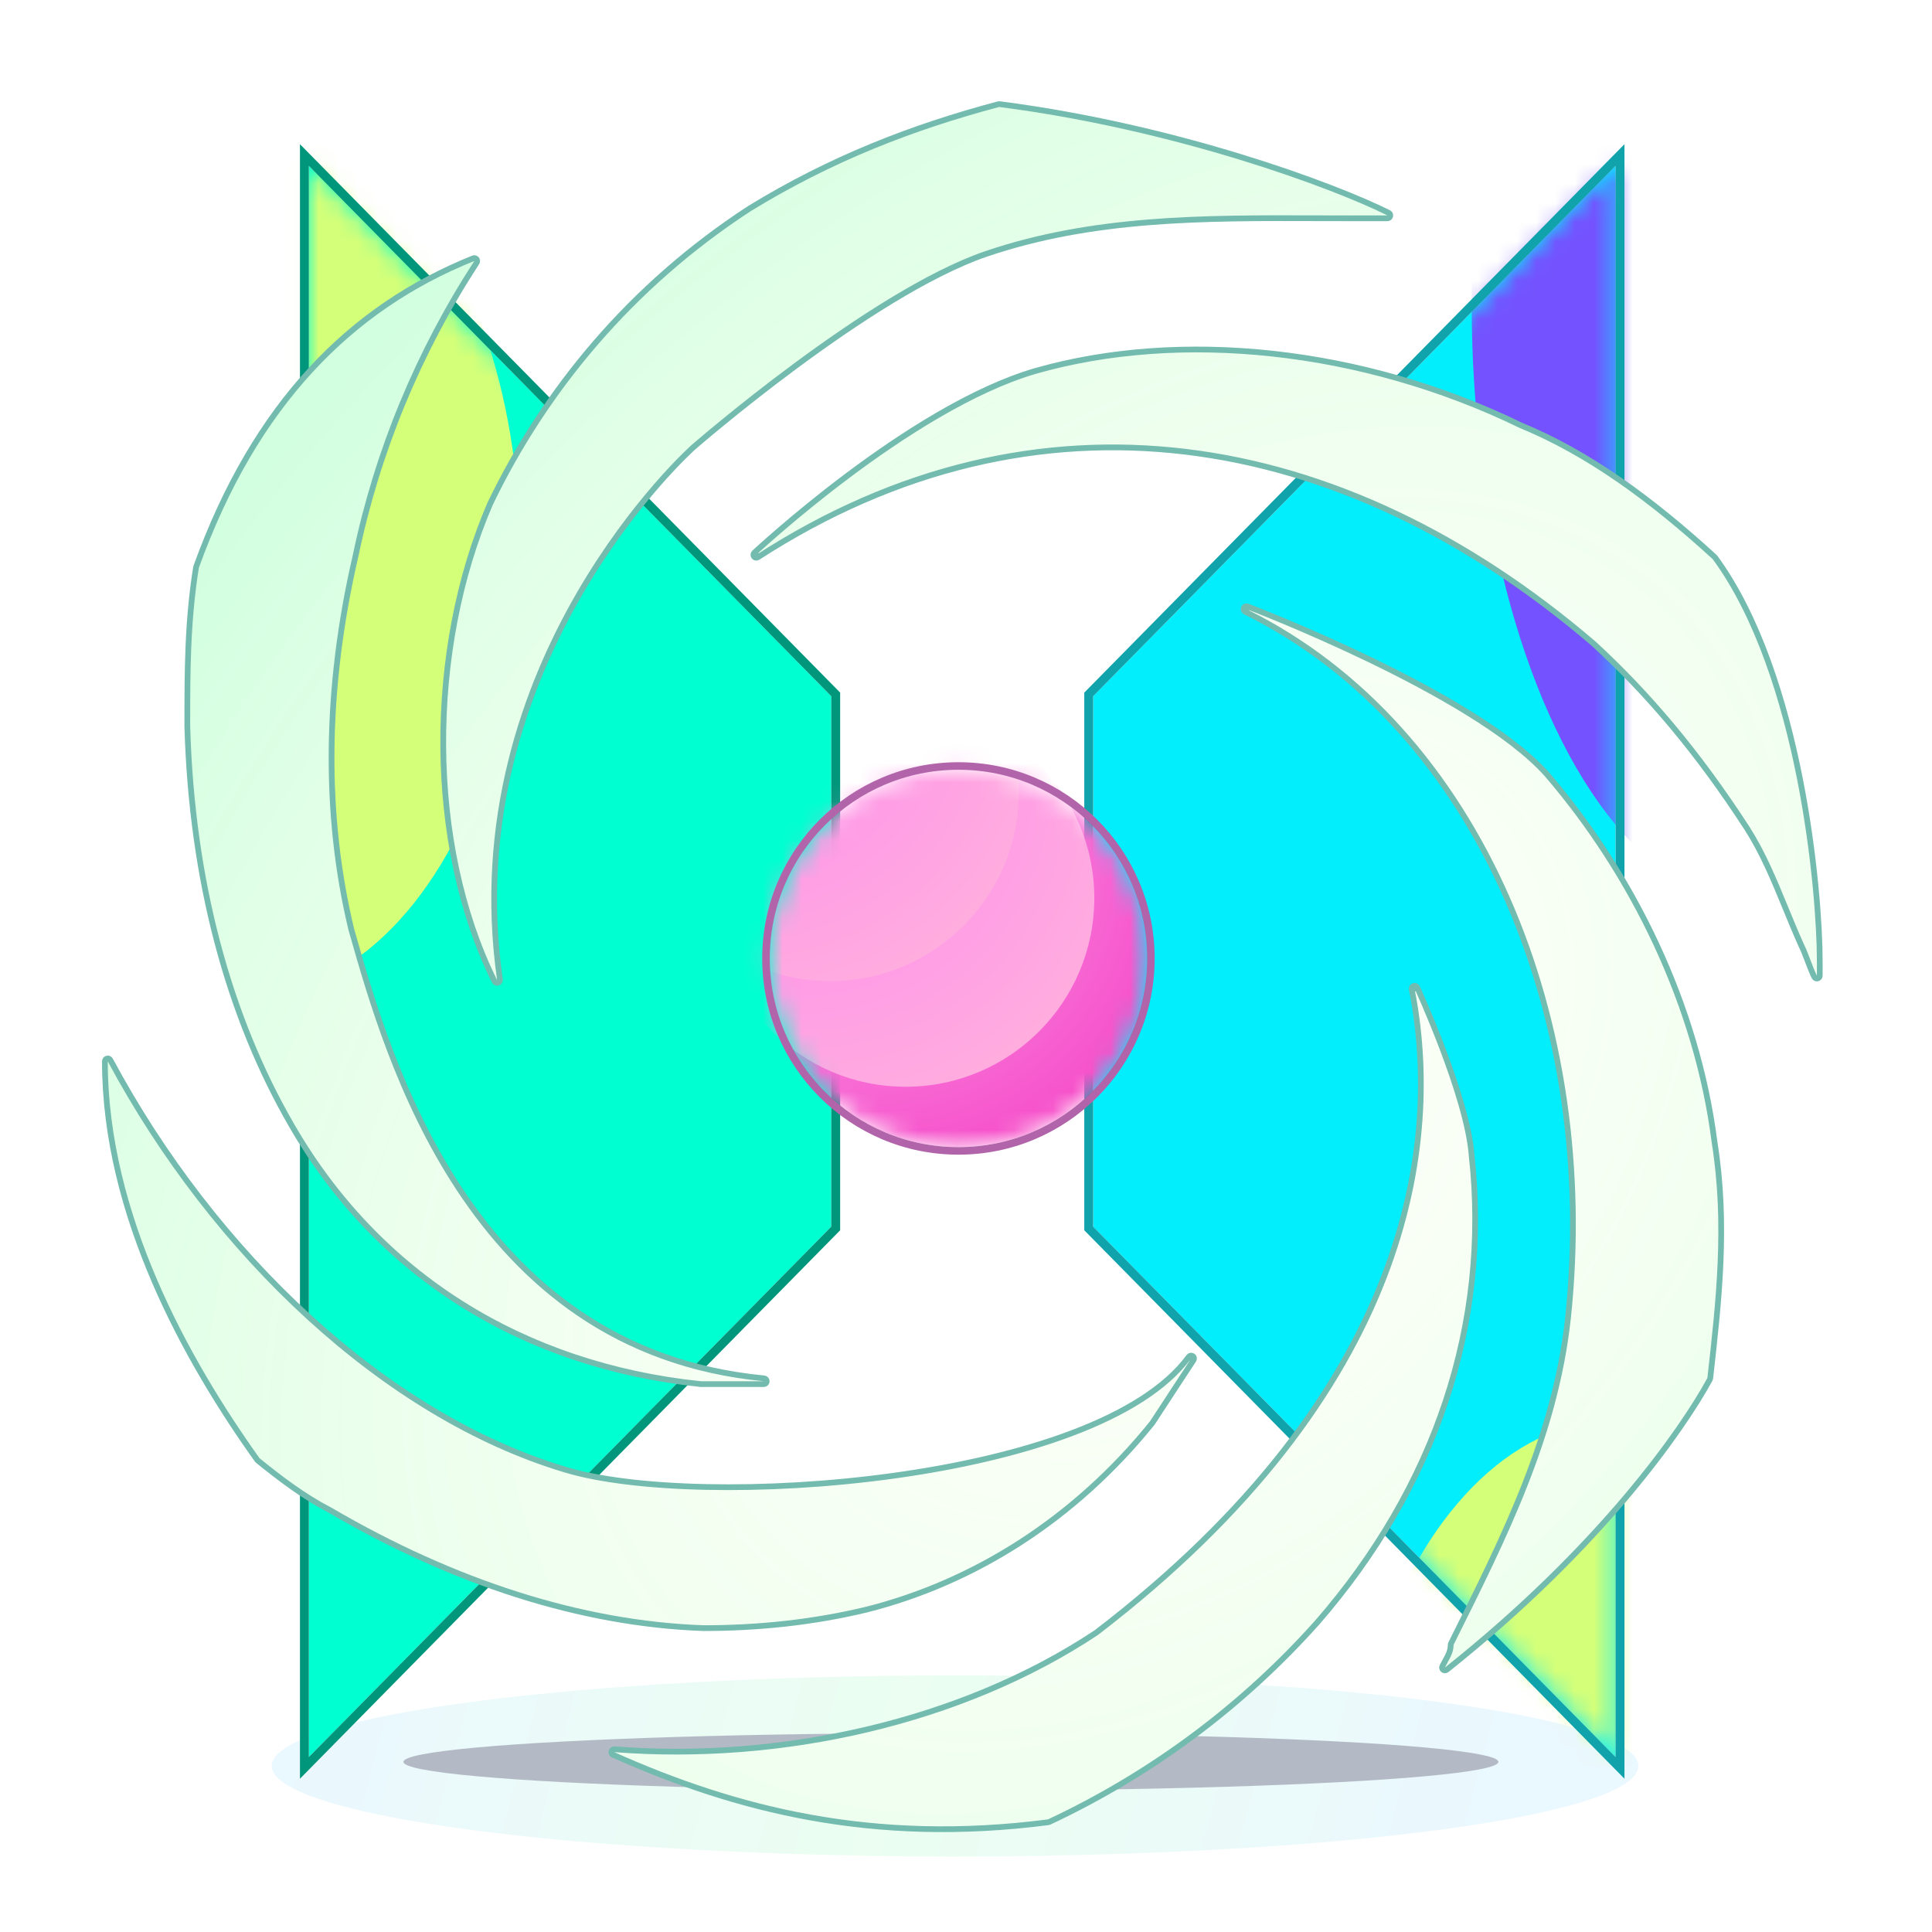 <svg width="100" height="100" viewBox="0 0 100 100" fill="none" xmlns="http://www.w3.org/2000/svg">
<rect width="100" height="100" fill="white"/>
<g opacity="0.3">
<ellipse opacity="0.3" cx="49.432" cy="91.406" rx="35.369" ry="4.688" fill="url(#paint0_radial_646_11973)"/>
<g style="mix-blend-mode:overlay">
<ellipse cx="49.219" cy="91.194" rx="28.338" ry="1.491" fill="#02193D"/>
</g>
</g>
<path fill-rule="evenodd" clip-rule="evenodd" d="M15.986 8.585L43.026 36.038V63.491L15.986 90.944V63.491V36.038V8.585Z" fill="#00FFD1"/>
<mask id="mask0_646_11973" style="mask-type:alpha" maskUnits="userSpaceOnUse" x="15" y="8" width="29" height="83">
<path fill-rule="evenodd" clip-rule="evenodd" d="M15.986 8.584L43.026 36.037V63.49L15.986 90.943V63.49V36.037V8.584Z" fill="#00E087"/>
</mask>
<g mask="url(#mask0_646_11973)">
<g filter="url(#filter0_f_646_11973)">
<ellipse cx="12.872" cy="28.534" rx="14.035" ry="22.974" fill="#D4FF79"/>
</g>
</g>
<path d="M16.15 8.424L15.756 8.024V8.585V36.038V63.491V90.944V91.505L16.15 91.105L43.19 63.652L43.256 63.585V63.491V36.038V35.944L43.19 35.876L16.15 8.424Z" stroke="#00967B" stroke-width="0.46"/>
<path fill-rule="evenodd" clip-rule="evenodd" d="M83.622 8.585L56.583 36.038V63.491L83.622 90.944V63.491V36.038V8.585Z" fill="#02EEFD"/>
<mask id="mask1_646_11973" style="mask-type:alpha" maskUnits="userSpaceOnUse" x="56" y="8" width="28" height="83">
<path fill-rule="evenodd" clip-rule="evenodd" d="M83.622 8.584L56.583 36.037V63.49L83.622 90.943V63.49V36.037V8.584Z" fill="#00E087"/>
</mask>
<g mask="url(#mask1_646_11973)">
<g filter="url(#filter1_f_646_11973)">
<ellipse rx="14.895" ry="31.117" transform="matrix(-1 0 0 1 91.069 15.738)" fill="#7452FF"/>
</g>
<g filter="url(#filter2_f_646_11973)">
<ellipse rx="14.035" ry="22.974" transform="matrix(-1 0 0 1 83.622 96.484)" fill="#D4FF79"/>
</g>
</g>
<path d="M83.458 8.424L83.852 8.024V8.585V36.038V63.491V90.944V91.505L83.458 91.105L56.419 63.652L56.352 63.585V63.491V36.038V35.944L56.419 35.876L83.458 8.424Z" stroke="#10A3AC" stroke-width="0.46"/>
<mask id="mask2_646_11973" style="mask-type:alpha" maskUnits="userSpaceOnUse" x="39" y="39" width="21" height="21">
<circle cx="49.609" cy="49.609" r="9.766" fill="url(#paint1_radial_646_11973)"/>
</mask>
<g mask="url(#mask2_646_11973)">
<circle cx="49.609" cy="49.609" r="9.766" fill="url(#paint2_radial_646_11973)"/>
<g style="mix-blend-mode:overlay">
<circle cx="46.875" cy="46.484" r="9.766" fill="url(#paint3_radial_646_11973)"/>
</g>
<g style="mix-blend-mode:overlay">
<circle cx="42.969" cy="41.016" r="9.766" fill="url(#paint4_radial_646_11973)"/>
</g>
</g>
<circle cx="49.609" cy="49.609" r="9.961" stroke="#B164A9" stroke-width="0.391"/>
<path d="M64.569 31.388C64.495 31.36 64.412 31.395 64.38 31.467C64.349 31.54 64.38 31.625 64.451 31.66C76.664 37.686 82.794 52.953 81.153 68.277C80.482 74.309 77.913 79.45 75.105 85.067C75.095 85.088 75.089 85.11 75.089 85.133C75.089 85.33 75.041 85.491 74.963 85.66C74.923 85.747 74.876 85.834 74.823 85.93L74.807 85.959C74.76 86.047 74.708 86.142 74.656 86.246C74.625 86.308 74.641 86.384 74.695 86.427C74.749 86.471 74.827 86.472 74.881 86.428C82.867 80.073 87.09 73.996 88.504 71.396C88.513 71.379 88.518 71.36 88.521 71.341L88.522 71.333C88.97 67.353 89.421 63.352 88.745 59.123C87.842 52.019 84.516 45.257 80.066 40.074L80.064 40.072C79.109 39.004 77.66 37.928 76.033 36.918C74.403 35.907 72.586 34.955 70.889 34.136C69.191 33.317 67.612 32.63 66.457 32.148C65.879 31.907 65.408 31.717 65.08 31.587C64.917 31.522 64.789 31.473 64.702 31.439L64.603 31.401L64.578 31.391L64.572 31.389L64.57 31.388L64.569 31.388C64.569 31.388 64.569 31.388 64.516 31.527L64.569 31.388ZM73.352 51.111C73.321 51.042 73.243 51.008 73.171 51.032C73.1 51.055 73.057 51.128 73.071 51.202C74.632 59.115 73.084 71.992 56.74 84.507C49.755 89.143 40.417 91.213 31.803 90.542C31.731 90.537 31.665 90.584 31.647 90.654C31.629 90.724 31.665 90.797 31.731 90.826C38.036 93.641 45.136 95.501 54.263 94.318C54.279 94.316 54.293 94.312 54.307 94.305C59.715 91.771 64.39 88.222 68.164 83.997L68.165 83.996C74.308 76.952 77.13 68.492 76.172 59.804C76.057 58.264 75.348 56.086 74.675 54.306C74.338 53.412 74.007 52.614 73.761 52.039C73.638 51.751 73.535 51.52 73.464 51.36C73.428 51.28 73.401 51.218 73.382 51.175L73.36 51.127L73.354 51.115L73.353 51.112L73.352 51.111L73.352 51.111L73.217 51.173L73.352 51.111ZM5.708 54.864C5.676 54.804 5.607 54.773 5.541 54.79C5.475 54.806 5.429 54.866 5.429 54.934C5.429 62.897 9.662 70.45 13.315 75.565C13.323 75.576 13.332 75.586 13.342 75.594C14.522 76.549 15.709 77.454 17.125 78.191C23.483 81.904 30.073 84.046 36.389 84.271L36.389 84.272H36.394C39.211 84.272 42.029 83.99 44.849 83.313L44.85 83.313C50.44 81.901 55.631 78.627 59.636 73.663C59.639 73.659 59.642 73.655 59.645 73.651C60.01 73.09 60.543 72.276 60.985 71.603C61.082 71.454 61.175 71.313 61.261 71.183C61.37 71.017 61.467 70.868 61.547 70.747L61.716 70.49L61.762 70.42L61.774 70.402L61.777 70.397L61.778 70.396L61.778 70.396L61.778 70.396L61.654 70.314L61.778 70.396C61.822 70.329 61.805 70.238 61.739 70.192C61.672 70.146 61.581 70.161 61.534 70.227C60.352 71.841 58.192 73.154 55.482 74.179C52.776 75.202 49.54 75.931 46.232 76.387C39.609 77.302 32.73 77.123 29.252 76.066L29.252 76.066C19.926 73.274 11.084 64.888 5.708 54.864ZM39.537 71.642C39.617 71.642 39.682 71.579 39.686 71.5C39.69 71.421 39.631 71.353 39.552 71.345C31.858 70.608 26.969 66.376 23.773 61.536C20.674 56.841 19.174 51.582 18.266 48.398C18.238 48.298 18.21 48.2 18.182 48.104C16.786 42.292 16.785 35.749 18.408 28.753L18.408 28.753L18.409 28.75C19.527 23.38 21.653 18.233 24.675 13.589C24.71 13.535 24.706 13.464 24.665 13.414C24.624 13.364 24.555 13.346 24.495 13.37C18.164 15.914 13.196 20.888 10.152 29.343C10.149 29.352 10.147 29.361 10.146 29.37C9.695 32.188 9.695 34.78 9.695 37.584L9.695 37.589L9.695 37.593C9.92 45.585 11.833 52.626 15.103 58.264C19.563 65.998 27.072 70.682 36.266 71.641C36.272 71.641 36.277 71.642 36.282 71.642H39.537ZM25.596 50.79C25.628 50.855 25.703 50.888 25.773 50.866C25.843 50.844 25.886 50.775 25.876 50.703C24.7 42.444 27.198 35.559 29.994 30.735C31.393 28.324 32.864 26.429 33.986 25.137C34.547 24.491 35.02 23.997 35.353 23.664C35.519 23.497 35.65 23.371 35.74 23.287C35.784 23.245 35.819 23.213 35.841 23.192L35.867 23.169L35.874 23.163L35.874 23.163L35.874 23.162L35.875 23.162L35.875 23.162L35.876 23.161L35.881 23.157L35.9 23.14L35.978 23.073C36.046 23.015 36.147 22.928 36.278 22.817C36.539 22.596 36.919 22.277 37.395 21.888C38.346 21.109 39.677 20.049 41.197 18.925C44.243 16.673 48.029 14.174 51.037 13.143C56.584 11.26 62.272 11.277 68.213 11.296C68.793 11.297 69.376 11.299 69.961 11.299H71.814C71.883 11.299 71.943 11.252 71.958 11.184C71.974 11.117 71.942 11.048 71.88 11.018C69.059 9.607 60.904 6.571 51.737 5.39C51.718 5.387 51.699 5.389 51.68 5.393C47.235 6.575 43.011 8.208 38.786 10.799L38.786 10.799L38.783 10.801C32.64 14.803 28.188 20.213 25.37 26.073L25.37 26.073L25.368 26.079C22.096 33.637 22.094 43.73 25.596 50.79ZM88.773 28.857C88.768 28.849 88.761 28.841 88.754 28.835C85.437 25.799 82.168 23.43 78.723 22.017C70.5 18.019 61.09 17.059 53.586 19.203L53.585 19.203C50.302 20.165 46.664 22.523 43.855 24.63C42.448 25.685 41.246 26.68 40.395 27.411C39.969 27.777 39.632 28.076 39.4 28.285C39.285 28.389 39.195 28.471 39.135 28.526L39.066 28.59L39.049 28.606L39.044 28.61L39.043 28.611L39.043 28.611C39.043 28.611 39.043 28.611 39.145 28.72L39.043 28.611C38.987 28.664 38.98 28.751 39.027 28.811C39.075 28.872 39.161 28.887 39.225 28.845C53.641 19.514 69.419 22.117 82.493 33.322C85.289 35.894 87.862 38.915 90.437 42.89C91.253 44.172 91.822 45.557 92.418 47.007C92.677 47.637 92.941 48.28 93.233 48.932L93.233 48.932L93.236 48.938C93.344 49.154 93.454 49.441 93.567 49.738L93.569 49.744C93.68 50.035 93.794 50.335 93.909 50.566C93.94 50.627 94.009 50.66 94.076 50.644C94.144 50.628 94.191 50.568 94.191 50.499V49.77C94.191 47.992 93.951 44.292 93.157 40.276C92.362 36.262 91.01 31.914 88.773 28.857Z" fill="white"/>
<path d="M64.569 31.388C64.495 31.36 64.412 31.395 64.38 31.467C64.349 31.54 64.38 31.625 64.451 31.66C76.664 37.686 82.794 52.953 81.153 68.277C80.482 74.309 77.913 79.45 75.105 85.067C75.095 85.088 75.089 85.11 75.089 85.133C75.089 85.33 75.041 85.491 74.963 85.66C74.923 85.747 74.876 85.834 74.823 85.93L74.807 85.959C74.76 86.047 74.708 86.142 74.656 86.246C74.625 86.308 74.641 86.384 74.695 86.427C74.749 86.471 74.827 86.472 74.881 86.428C82.867 80.073 87.09 73.996 88.504 71.396C88.513 71.379 88.518 71.36 88.521 71.341L88.522 71.333C88.97 67.353 89.421 63.352 88.745 59.123C87.842 52.019 84.516 45.257 80.066 40.074L80.064 40.072C79.109 39.004 77.66 37.928 76.033 36.918C74.403 35.907 72.586 34.955 70.889 34.136C69.191 33.317 67.612 32.63 66.457 32.148C65.879 31.907 65.408 31.717 65.08 31.587C64.917 31.522 64.789 31.473 64.702 31.439L64.603 31.401L64.578 31.391L64.572 31.389L64.57 31.388L64.569 31.388C64.569 31.388 64.569 31.388 64.516 31.527L64.569 31.388ZM73.352 51.111C73.321 51.042 73.243 51.008 73.171 51.032C73.1 51.055 73.057 51.128 73.071 51.202C74.632 59.115 73.084 71.992 56.74 84.507C49.755 89.143 40.417 91.213 31.803 90.542C31.731 90.537 31.665 90.584 31.647 90.654C31.629 90.724 31.665 90.797 31.731 90.826C38.036 93.641 45.136 95.501 54.263 94.318C54.279 94.316 54.293 94.312 54.307 94.305C59.715 91.771 64.39 88.222 68.164 83.997L68.165 83.996C74.308 76.952 77.13 68.492 76.172 59.804C76.057 58.264 75.348 56.086 74.675 54.306C74.338 53.412 74.007 52.614 73.761 52.039C73.638 51.751 73.535 51.52 73.464 51.36C73.428 51.28 73.401 51.218 73.382 51.175L73.36 51.127L73.354 51.115L73.353 51.112L73.352 51.111L73.352 51.111L73.217 51.173L73.352 51.111ZM5.708 54.864C5.676 54.804 5.607 54.773 5.541 54.79C5.475 54.806 5.429 54.866 5.429 54.934C5.429 62.897 9.662 70.45 13.315 75.565C13.323 75.576 13.332 75.586 13.342 75.594C14.522 76.549 15.709 77.454 17.125 78.191C23.483 81.904 30.073 84.046 36.389 84.271L36.389 84.272H36.394C39.211 84.272 42.029 83.99 44.849 83.313L44.85 83.313C50.44 81.901 55.631 78.627 59.636 73.663C59.639 73.659 59.642 73.655 59.645 73.651C60.01 73.09 60.543 72.276 60.985 71.603C61.082 71.454 61.175 71.313 61.261 71.183C61.37 71.017 61.467 70.868 61.547 70.747L61.716 70.49L61.762 70.42L61.774 70.402L61.777 70.397L61.778 70.396L61.778 70.396L61.778 70.396L61.654 70.314L61.778 70.396C61.822 70.329 61.805 70.238 61.739 70.192C61.672 70.146 61.581 70.161 61.534 70.227C60.352 71.841 58.192 73.154 55.482 74.179C52.776 75.202 49.54 75.931 46.232 76.387C39.609 77.302 32.73 77.123 29.252 76.066L29.252 76.066C19.926 73.274 11.084 64.888 5.708 54.864ZM39.537 71.642C39.617 71.642 39.682 71.579 39.686 71.5C39.69 71.421 39.631 71.353 39.552 71.345C31.858 70.608 26.969 66.376 23.773 61.536C20.674 56.841 19.174 51.582 18.266 48.398C18.238 48.298 18.21 48.2 18.182 48.104C16.786 42.292 16.785 35.749 18.408 28.753L18.408 28.753L18.409 28.75C19.527 23.38 21.653 18.233 24.675 13.589C24.71 13.535 24.706 13.464 24.665 13.414C24.624 13.364 24.555 13.346 24.495 13.37C18.164 15.914 13.196 20.888 10.152 29.343C10.149 29.352 10.147 29.361 10.146 29.37C9.695 32.188 9.695 34.78 9.695 37.584L9.695 37.589L9.695 37.593C9.92 45.585 11.833 52.626 15.103 58.264C19.563 65.998 27.072 70.682 36.266 71.641C36.272 71.641 36.277 71.642 36.282 71.642H39.537ZM25.596 50.79C25.628 50.855 25.703 50.888 25.773 50.866C25.843 50.844 25.886 50.775 25.876 50.703C24.7 42.444 27.198 35.559 29.994 30.735C31.393 28.324 32.864 26.429 33.986 25.137C34.547 24.491 35.02 23.997 35.353 23.664C35.519 23.497 35.65 23.371 35.74 23.287C35.784 23.245 35.819 23.213 35.841 23.192L35.867 23.169L35.874 23.163L35.874 23.163L35.874 23.162L35.875 23.162L35.875 23.162L35.876 23.161L35.881 23.157L35.9 23.14L35.978 23.073C36.046 23.015 36.147 22.928 36.278 22.817C36.539 22.596 36.919 22.277 37.395 21.888C38.346 21.109 39.677 20.049 41.197 18.925C44.243 16.673 48.029 14.174 51.037 13.143C56.584 11.26 62.272 11.277 68.213 11.296C68.793 11.297 69.376 11.299 69.961 11.299H71.814C71.883 11.299 71.943 11.252 71.958 11.184C71.974 11.117 71.942 11.048 71.88 11.018C69.059 9.607 60.904 6.571 51.737 5.39C51.718 5.387 51.699 5.389 51.68 5.393C47.235 6.575 43.011 8.208 38.786 10.799L38.786 10.799L38.783 10.801C32.64 14.803 28.188 20.213 25.37 26.073L25.37 26.073L25.368 26.079C22.096 33.637 22.094 43.73 25.596 50.79ZM88.773 28.857C88.768 28.849 88.761 28.841 88.754 28.835C85.437 25.799 82.168 23.43 78.723 22.017C70.5 18.019 61.09 17.059 53.586 19.203L53.585 19.203C50.302 20.165 46.664 22.523 43.855 24.63C42.448 25.685 41.246 26.68 40.395 27.411C39.969 27.777 39.632 28.076 39.4 28.285C39.285 28.389 39.195 28.471 39.135 28.526L39.066 28.59L39.049 28.606L39.044 28.61L39.043 28.611L39.043 28.611C39.043 28.611 39.043 28.611 39.145 28.72L39.043 28.611C38.987 28.664 38.98 28.751 39.027 28.811C39.075 28.872 39.161 28.887 39.225 28.845C53.641 19.514 69.419 22.117 82.493 33.322C85.289 35.894 87.862 38.915 90.437 42.89C91.253 44.172 91.822 45.557 92.418 47.007C92.677 47.637 92.941 48.28 93.233 48.932L93.233 48.932L93.236 48.938C93.344 49.154 93.454 49.441 93.567 49.738L93.569 49.744C93.68 50.035 93.794 50.335 93.909 50.566C93.94 50.627 94.009 50.66 94.076 50.644C94.144 50.628 94.191 50.568 94.191 50.499V49.77C94.191 47.992 93.951 44.292 93.157 40.276C92.362 36.262 91.01 31.914 88.773 28.857Z" fill="url(#paint5_radial_646_11973)"/>
<path d="M64.569 31.388C64.495 31.36 64.412 31.395 64.38 31.467C64.349 31.54 64.38 31.625 64.451 31.66C76.664 37.686 82.794 52.953 81.153 68.277C80.482 74.309 77.913 79.45 75.105 85.067C75.095 85.088 75.089 85.11 75.089 85.133C75.089 85.33 75.041 85.491 74.963 85.66C74.923 85.747 74.876 85.834 74.823 85.93L74.807 85.959C74.76 86.047 74.708 86.142 74.656 86.246C74.625 86.308 74.641 86.384 74.695 86.427C74.749 86.471 74.827 86.472 74.881 86.428C82.867 80.073 87.09 73.996 88.504 71.396C88.513 71.379 88.518 71.36 88.521 71.341L88.522 71.333C88.97 67.353 89.421 63.352 88.745 59.123C87.842 52.019 84.516 45.257 80.066 40.074L80.064 40.072C79.109 39.004 77.66 37.928 76.033 36.918C74.403 35.907 72.586 34.955 70.889 34.136C69.191 33.317 67.612 32.63 66.457 32.148C65.879 31.907 65.408 31.717 65.08 31.587C64.917 31.522 64.789 31.473 64.702 31.439L64.603 31.401L64.578 31.391L64.572 31.389L64.57 31.388L64.569 31.388C64.569 31.388 64.569 31.388 64.516 31.527L64.569 31.388ZM73.352 51.111C73.321 51.042 73.243 51.008 73.171 51.032C73.1 51.055 73.057 51.128 73.071 51.202C74.632 59.115 73.084 71.992 56.74 84.507C49.755 89.143 40.417 91.213 31.803 90.542C31.731 90.537 31.665 90.584 31.647 90.654C31.629 90.724 31.665 90.797 31.731 90.826C38.036 93.641 45.136 95.501 54.263 94.318C54.279 94.316 54.293 94.312 54.307 94.305C59.715 91.771 64.39 88.222 68.164 83.997L68.165 83.996C74.308 76.952 77.13 68.492 76.172 59.804C76.057 58.264 75.348 56.086 74.675 54.306C74.338 53.412 74.007 52.614 73.761 52.039C73.638 51.751 73.535 51.52 73.464 51.36C73.428 51.28 73.401 51.218 73.382 51.175L73.36 51.127L73.354 51.115L73.353 51.112L73.352 51.111L73.352 51.111L73.217 51.173L73.352 51.111ZM5.708 54.864C5.676 54.804 5.607 54.773 5.541 54.79C5.475 54.806 5.429 54.866 5.429 54.934C5.429 62.897 9.662 70.45 13.315 75.565C13.323 75.576 13.332 75.586 13.342 75.594C14.522 76.549 15.709 77.454 17.125 78.191C23.483 81.904 30.073 84.046 36.389 84.271L36.389 84.272H36.394C39.211 84.272 42.029 83.99 44.849 83.313L44.85 83.313C50.44 81.901 55.631 78.627 59.636 73.663C59.639 73.659 59.642 73.655 59.645 73.651C60.01 73.09 60.543 72.276 60.985 71.603C61.082 71.454 61.175 71.313 61.261 71.183C61.37 71.017 61.467 70.868 61.547 70.747L61.716 70.49L61.762 70.42L61.774 70.402L61.777 70.397L61.778 70.396L61.778 70.396L61.778 70.396L61.654 70.314L61.778 70.396C61.822 70.329 61.805 70.238 61.739 70.192C61.672 70.146 61.581 70.161 61.534 70.227C60.352 71.841 58.192 73.154 55.482 74.179C52.776 75.202 49.54 75.931 46.232 76.387C39.609 77.302 32.73 77.123 29.252 76.066L29.252 76.066C19.926 73.274 11.084 64.888 5.708 54.864ZM39.537 71.642C39.617 71.642 39.682 71.579 39.686 71.5C39.69 71.421 39.631 71.353 39.552 71.345C31.858 70.608 26.969 66.376 23.773 61.536C20.674 56.841 19.174 51.582 18.266 48.398C18.238 48.298 18.21 48.2 18.182 48.104C16.786 42.292 16.785 35.749 18.408 28.753L18.408 28.753L18.409 28.75C19.527 23.38 21.653 18.233 24.675 13.589C24.71 13.535 24.706 13.464 24.665 13.414C24.624 13.364 24.555 13.346 24.495 13.37C18.164 15.914 13.196 20.888 10.152 29.343C10.149 29.352 10.147 29.361 10.146 29.37C9.695 32.188 9.695 34.78 9.695 37.584L9.695 37.589L9.695 37.593C9.92 45.585 11.833 52.626 15.103 58.264C19.563 65.998 27.072 70.682 36.266 71.641C36.272 71.641 36.277 71.642 36.282 71.642H39.537ZM25.596 50.79C25.628 50.855 25.703 50.888 25.773 50.866C25.843 50.844 25.886 50.775 25.876 50.703C24.7 42.444 27.198 35.559 29.994 30.735C31.393 28.324 32.864 26.429 33.986 25.137C34.547 24.491 35.02 23.997 35.353 23.664C35.519 23.497 35.65 23.371 35.74 23.287C35.784 23.245 35.819 23.213 35.841 23.192L35.867 23.169L35.874 23.163L35.874 23.163L35.874 23.162L35.875 23.162L35.875 23.162L35.876 23.161L35.881 23.157L35.9 23.14L35.978 23.073C36.046 23.015 36.147 22.928 36.278 22.817C36.539 22.596 36.919 22.277 37.395 21.888C38.346 21.109 39.677 20.049 41.197 18.925C44.243 16.673 48.029 14.174 51.037 13.143C56.584 11.26 62.272 11.277 68.213 11.296C68.793 11.297 69.376 11.299 69.961 11.299H71.814C71.883 11.299 71.943 11.252 71.958 11.184C71.974 11.117 71.942 11.048 71.88 11.018C69.059 9.607 60.904 6.571 51.737 5.39C51.718 5.387 51.699 5.389 51.68 5.393C47.235 6.575 43.011 8.208 38.786 10.799L38.786 10.799L38.783 10.801C32.64 14.803 28.188 20.213 25.37 26.073L25.37 26.073L25.368 26.079C22.096 33.637 22.094 43.73 25.596 50.79ZM88.773 28.857C88.768 28.849 88.761 28.841 88.754 28.835C85.437 25.799 82.168 23.43 78.723 22.017C70.5 18.019 61.09 17.059 53.586 19.203L53.585 19.203C50.302 20.165 46.664 22.523 43.855 24.63C42.448 25.685 41.246 26.68 40.395 27.411C39.969 27.777 39.632 28.076 39.4 28.285C39.285 28.389 39.195 28.471 39.135 28.526L39.066 28.59L39.049 28.606L39.044 28.61L39.043 28.611L39.043 28.611C39.043 28.611 39.043 28.611 39.145 28.72L39.043 28.611C38.987 28.664 38.98 28.751 39.027 28.811C39.075 28.872 39.161 28.887 39.225 28.845C53.641 19.514 69.419 22.117 82.493 33.322C85.289 35.894 87.862 38.915 90.437 42.89C91.253 44.172 91.822 45.557 92.418 47.007C92.677 47.637 92.941 48.28 93.233 48.932L93.233 48.932L93.236 48.938C93.344 49.154 93.454 49.441 93.567 49.738L93.569 49.744C93.68 50.035 93.794 50.335 93.909 50.566C93.94 50.627 94.009 50.66 94.076 50.644C94.144 50.628 94.191 50.568 94.191 50.499V49.77C94.191 47.992 93.951 44.292 93.157 40.276C92.362 36.262 91.01 31.914 88.773 28.857Z" stroke="#72BBAE" stroke-width="0.297" stroke-linejoin="round"/>
<defs>
<filter id="filter0_f_646_11973" x="-14.735" y="-8.012" width="55.214" height="73.092" filterUnits="userSpaceOnUse" color-interpolation-filters="sRGB">
<feFlood flood-opacity="0" result="BackgroundImageFix"/>
<feBlend mode="normal" in="SourceGraphic" in2="BackgroundImageFix" result="shape"/>
<feGaussianBlur stdDeviation="6.786" result="effect1_foregroundBlur_646_11973"/>
</filter>
<filter id="filter1_f_646_11973" x="62.603" y="-28.951" width="56.933" height="89.378" filterUnits="userSpaceOnUse" color-interpolation-filters="sRGB">
<feFlood flood-opacity="0" result="BackgroundImageFix"/>
<feBlend mode="normal" in="SourceGraphic" in2="BackgroundImageFix" result="shape"/>
<feGaussianBlur stdDeviation="6.786" result="effect1_foregroundBlur_646_11973"/>
</filter>
<filter id="filter2_f_646_11973" x="56.015" y="59.938" width="55.214" height="73.092" filterUnits="userSpaceOnUse" color-interpolation-filters="sRGB">
<feFlood flood-opacity="0" result="BackgroundImageFix"/>
<feBlend mode="normal" in="SourceGraphic" in2="BackgroundImageFix" result="shape"/>
<feGaussianBlur stdDeviation="6.786" result="effect1_foregroundBlur_646_11973"/>
</filter>
<radialGradient id="paint0_radial_646_11973" cx="0" cy="0" r="1" gradientUnits="userSpaceOnUse" gradientTransform="translate(46.875 88.33) rotate(15.105) scale(29.794 385.179)">
<stop stop-color="#1EFB64"/>
<stop offset="1" stop-color="#1CAFFD"/>
</radialGradient>
<radialGradient id="paint1_radial_646_11973" cx="0" cy="0" r="1" gradientUnits="userSpaceOnUse" gradientTransform="translate(40.82 39.844) rotate(47.531) scale(26.551 21.57)">
<stop stop-color="#FFBEF9"/>
<stop offset="1" stop-color="#FF6ABB"/>
</radialGradient>
<radialGradient id="paint2_radial_646_11973" cx="0" cy="0" r="1" gradientUnits="userSpaceOnUse" gradientTransform="translate(40.82 39.844) rotate(47.531) scale(26.551 21.57)">
<stop stop-color="#FFBEF9"/>
<stop offset="1" stop-color="#F43DC1"/>
</radialGradient>
<radialGradient id="paint3_radial_646_11973" cx="0" cy="0" r="1" gradientUnits="userSpaceOnUse" gradientTransform="translate(38.086 36.719) rotate(47.531) scale(26.551 21.57)">
<stop stop-color="#FF7DF2"/>
<stop offset="1" stop-color="#FFB4DC"/>
</radialGradient>
<radialGradient id="paint4_radial_646_11973" cx="0" cy="0" r="1" gradientUnits="userSpaceOnUse" gradientTransform="translate(34.18 31.25) rotate(47.531) scale(26.551 21.57)">
<stop stop-color="#FF7DF2"/>
<stop offset="1" stop-color="#FFB4DC"/>
</radialGradient>
<radialGradient id="paint5_radial_646_11973" cx="0" cy="0" r="1" gradientUnits="userSpaceOnUse" gradientTransform="translate(61.167 57.729) rotate(-135.798) scale(66.703 98.597)">
<stop stop-color="#F3FFCF" stop-opacity="0.11"/>
<stop offset="1" stop-color="#77FFA5" stop-opacity="0.42"/>
</radialGradient>
</defs>
</svg>
